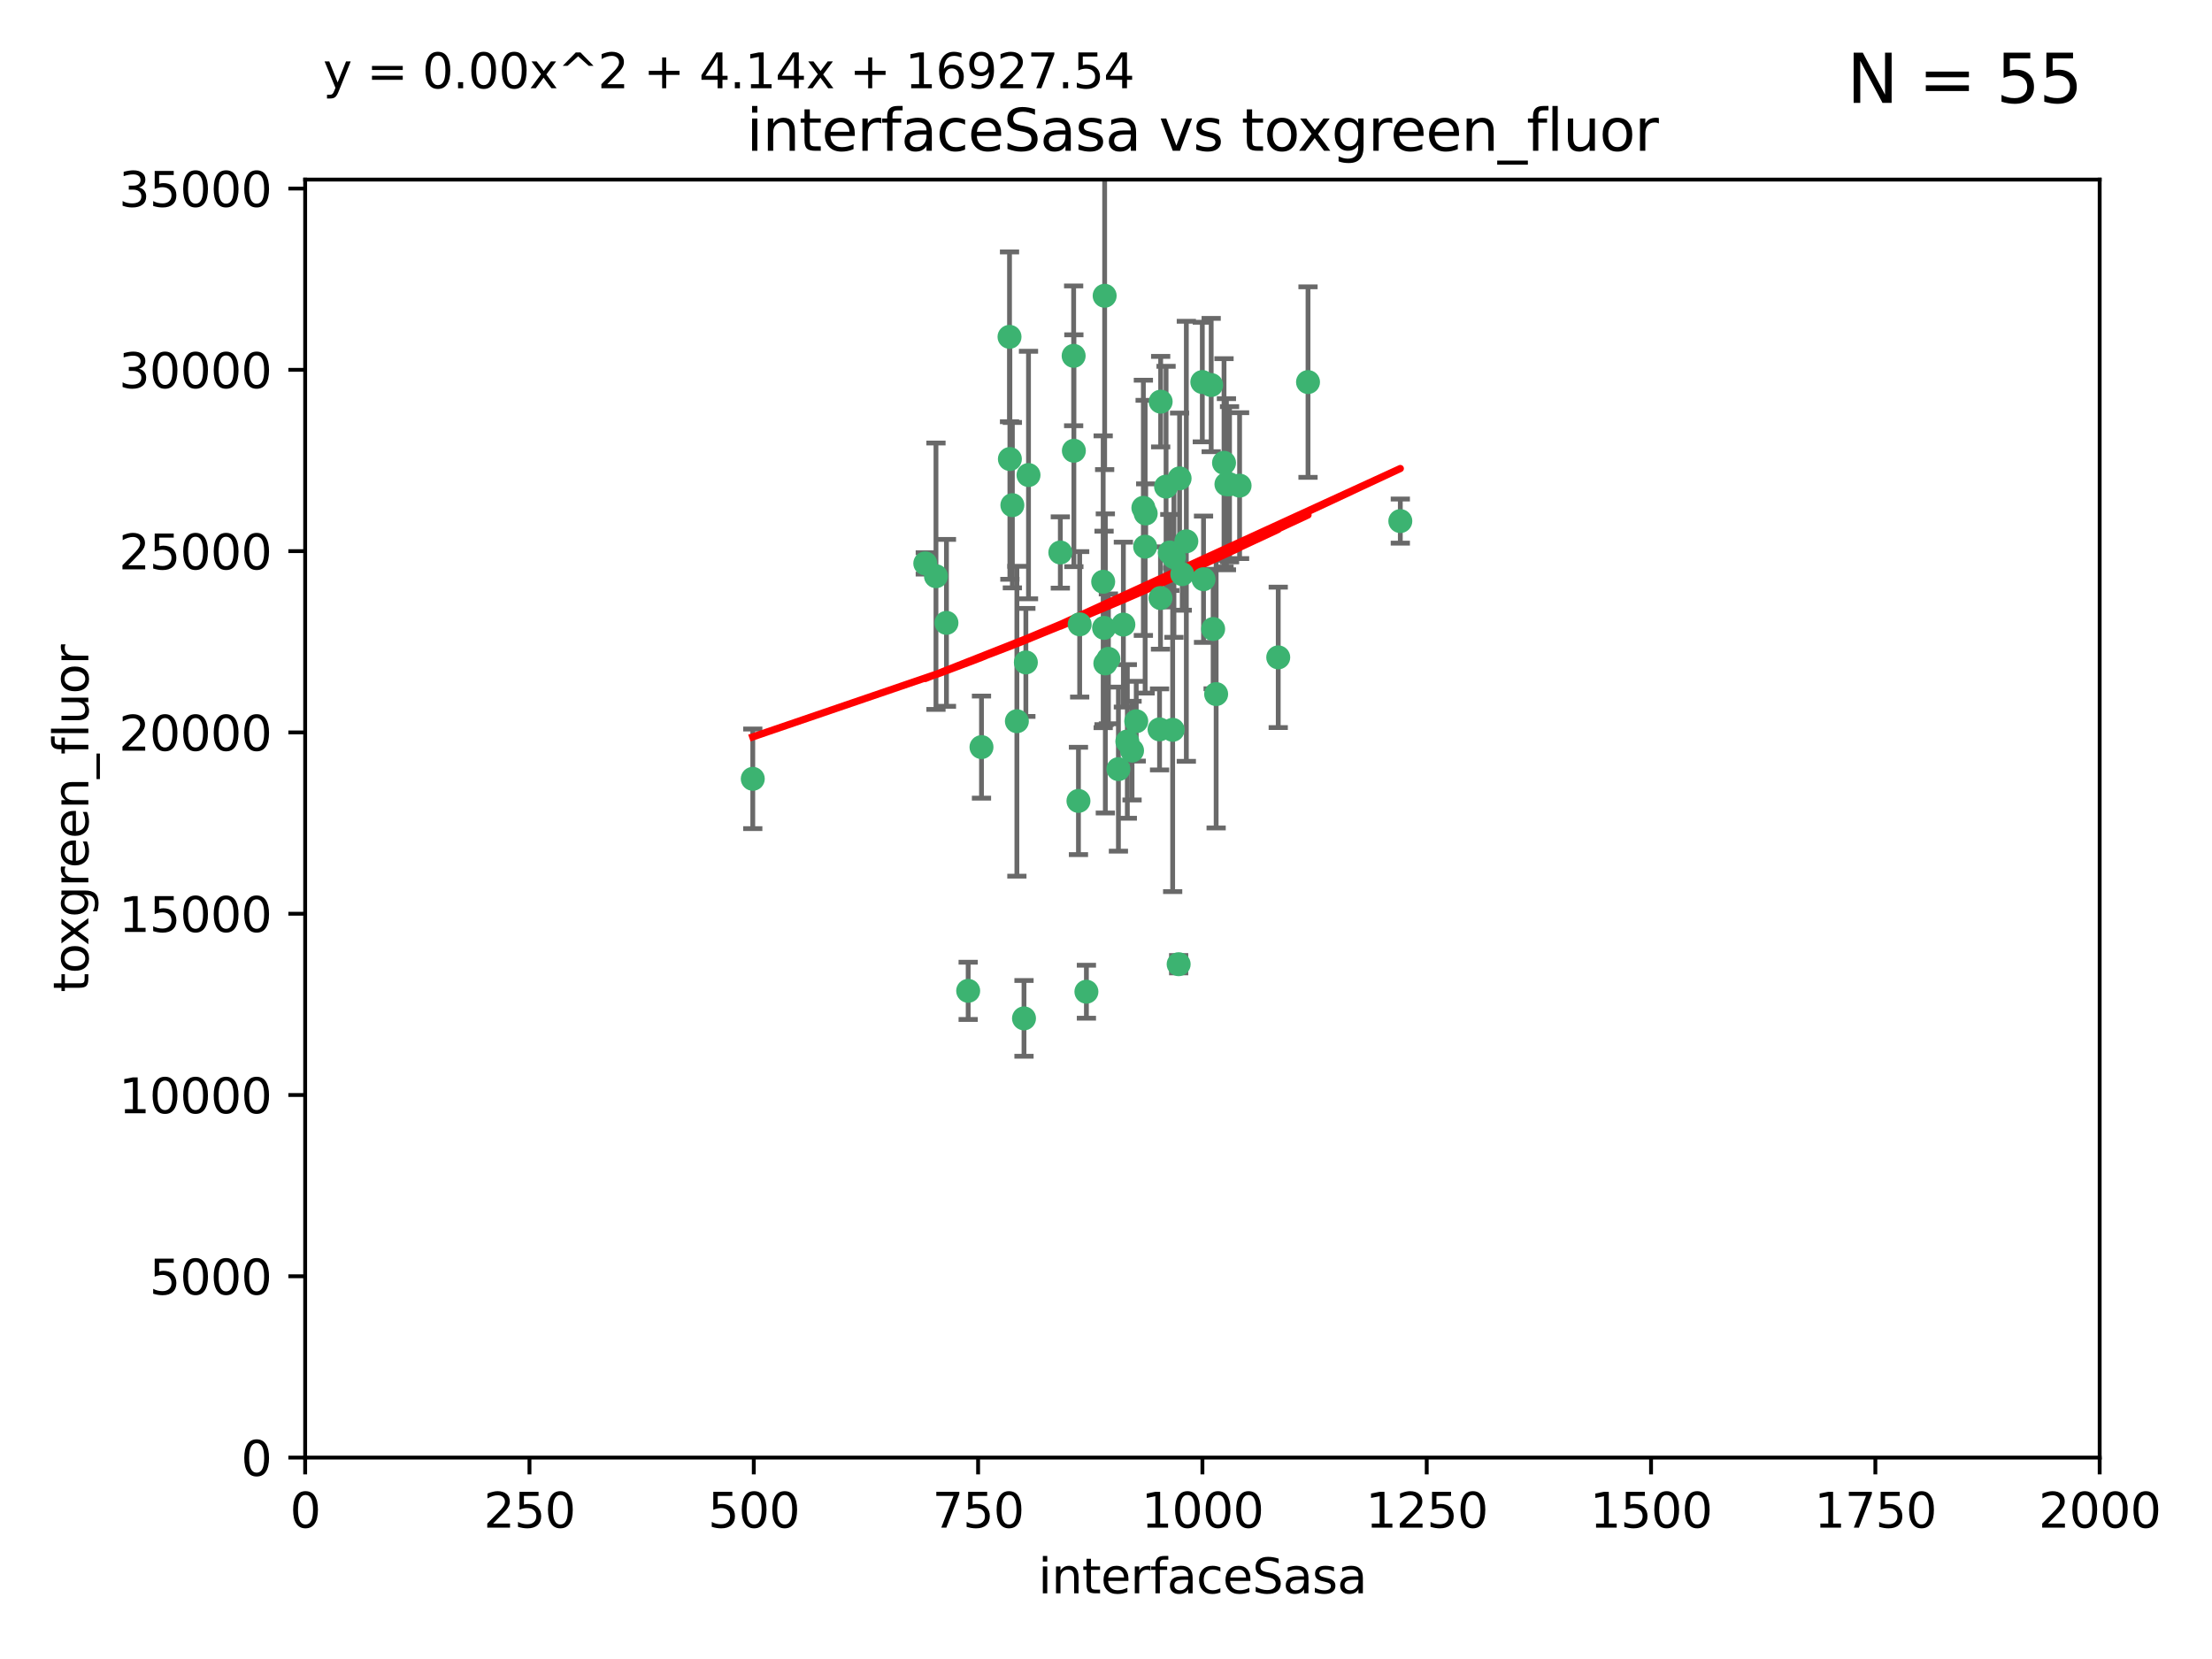 <?xml version="1.0" encoding="utf-8" standalone="no"?>
<!DOCTYPE svg PUBLIC "-//W3C//DTD SVG 1.1//EN"
  "http://www.w3.org/Graphics/SVG/1.1/DTD/svg11.dtd">
<svg xmlns:xlink="http://www.w3.org/1999/xlink" width="460.8pt" height="345.6pt" viewBox="0 0 460.8 345.6" xmlns="http://www.w3.org/2000/svg" version="1.1">
 <defs>
  <style type="text/css">*{stroke-linejoin: round; stroke-linecap: butt}</style>
 </defs>
 <g id="figure_1">
  <g id="patch_1">
   <path d="M 0 345.6 
L 460.8 345.6 
L 460.8 0 
L 0 0 
z
" style="fill: #ffffff"/>
  </g>
  <g id="axes_1">
   <g id="patch_2">
    <path d="M 63.571 303.64 
L 437.4 303.64 
L 437.4 37.411 
L 63.571 37.411 
z
" style="fill: #ffffff"/>
   </g>
   <g id="PathCollection_1">
    <defs>
     <path id="m15cc7ebb54" d="M 0 1.118 
C 0.297 1.118 0.581 1 0.791 0.791 
C 1 0.581 1.118 0.297 1.118 0 
C 1.118 -0.297 1 -0.581 0.791 -0.791 
C 0.581 -1 0.297 -1.118 0 -1.118 
C -0.297 -1.118 -0.581 -1 -0.791 -0.791 
C -1 -0.581 -1.118 -0.297 -1.118 0 
C -1.118 0.297 -1 0.581 -0.791 0.791 
C -0.581 1 -0.297 1.118 0 1.118 
z
" style="stroke: #3cb371"/>
    </defs>
    <g clip-path="url(#p375cb6d06c)">
     <use xlink:href="#m15cc7ebb54" x="243.693" y="115.09" style="fill: #3cb371; stroke: #3cb371"/>
     <use xlink:href="#m15cc7ebb54" x="272.484" y="79.593" style="fill: #3cb371; stroke: #3cb371"/>
     <use xlink:href="#m15cc7ebb54" x="242.914" y="101.372" style="fill: #3cb371; stroke: #3cb371"/>
     <use xlink:href="#m15cc7ebb54" x="266.28" y="136.942" style="fill: #3cb371; stroke: #3cb371"/>
     <use xlink:href="#m15cc7ebb54" x="250.716" y="120.662" style="fill: #3cb371; stroke: #3cb371"/>
     <use xlink:href="#m15cc7ebb54" x="254.987" y="96.415" style="fill: #3cb371; stroke: #3cb371"/>
     <use xlink:href="#m15cc7ebb54" x="220.886" y="115.091" style="fill: #3cb371; stroke: #3cb371"/>
     <use xlink:href="#m15cc7ebb54" x="230.119" y="61.614" style="fill: #3cb371; stroke: #3cb371"/>
     <use xlink:href="#m15cc7ebb54" x="241.787" y="83.673" style="fill: #3cb371; stroke: #3cb371"/>
     <use xlink:href="#m15cc7ebb54" x="252.721" y="131.033" style="fill: #3cb371; stroke: #3cb371"/>
     <use xlink:href="#m15cc7ebb54" x="252.312" y="80.209" style="fill: #3cb371; stroke: #3cb371"/>
     <use xlink:href="#m15cc7ebb54" x="258.229" y="101.166" style="fill: #3cb371; stroke: #3cb371"/>
     <use xlink:href="#m15cc7ebb54" x="223.66" y="74.129" style="fill: #3cb371; stroke: #3cb371"/>
     <use xlink:href="#m15cc7ebb54" x="232.987" y="160.224" style="fill: #3cb371; stroke: #3cb371"/>
     <use xlink:href="#m15cc7ebb54" x="241.557" y="151.945" style="fill: #3cb371; stroke: #3cb371"/>
     <use xlink:href="#m15cc7ebb54" x="247.136" y="112.761" style="fill: #3cb371; stroke: #3cb371"/>
     <use xlink:href="#m15cc7ebb54" x="246.284" y="119.604" style="fill: #3cb371; stroke: #3cb371"/>
     <use xlink:href="#m15cc7ebb54" x="253.345" y="144.591" style="fill: #3cb371; stroke: #3cb371"/>
     <use xlink:href="#m15cc7ebb54" x="255.489" y="100.872" style="fill: #3cb371; stroke: #3cb371"/>
     <use xlink:href="#m15cc7ebb54" x="244.553" y="116.067" style="fill: #3cb371; stroke: #3cb371"/>
     <use xlink:href="#m15cc7ebb54" x="210.378" y="95.624" style="fill: #3cb371; stroke: #3cb371"/>
     <use xlink:href="#m15cc7ebb54" x="256.134" y="100.88" style="fill: #3cb371; stroke: #3cb371"/>
     <use xlink:href="#m15cc7ebb54" x="238.185" y="105.788" style="fill: #3cb371; stroke: #3cb371"/>
     <use xlink:href="#m15cc7ebb54" x="234.02" y="130.114" style="fill: #3cb371; stroke: #3cb371"/>
     <use xlink:href="#m15cc7ebb54" x="238.555" y="113.883" style="fill: #3cb371; stroke: #3cb371"/>
     <use xlink:href="#m15cc7ebb54" x="230.261" y="138.203" style="fill: #3cb371; stroke: #3cb371"/>
     <use xlink:href="#m15cc7ebb54" x="238.669" y="106.972" style="fill: #3cb371; stroke: #3cb371"/>
     <use xlink:href="#m15cc7ebb54" x="226.319" y="206.592" style="fill: #3cb371; stroke: #3cb371"/>
     <use xlink:href="#m15cc7ebb54" x="241.753" y="124.576" style="fill: #3cb371; stroke: #3cb371"/>
     <use xlink:href="#m15cc7ebb54" x="245.731" y="99.654" style="fill: #3cb371; stroke: #3cb371"/>
     <use xlink:href="#m15cc7ebb54" x="214.256" y="98.96" style="fill: #3cb371; stroke: #3cb371"/>
     <use xlink:href="#m15cc7ebb54" x="291.711" y="108.552" style="fill: #3cb371; stroke: #3cb371"/>
     <use xlink:href="#m15cc7ebb54" x="224.916" y="130.059" style="fill: #3cb371; stroke: #3cb371"/>
     <use xlink:href="#m15cc7ebb54" x="250.465" y="79.585" style="fill: #3cb371; stroke: #3cb371"/>
     <use xlink:href="#m15cc7ebb54" x="204.462" y="155.635" style="fill: #3cb371; stroke: #3cb371"/>
     <use xlink:href="#m15cc7ebb54" x="201.688" y="206.41" style="fill: #3cb371; stroke: #3cb371"/>
     <use xlink:href="#m15cc7ebb54" x="194.981" y="120.034" style="fill: #3cb371; stroke: #3cb371"/>
     <use xlink:href="#m15cc7ebb54" x="223.708" y="93.895" style="fill: #3cb371; stroke: #3cb371"/>
     <use xlink:href="#m15cc7ebb54" x="192.753" y="117.366" style="fill: #3cb371; stroke: #3cb371"/>
     <use xlink:href="#m15cc7ebb54" x="229.813" y="121.191" style="fill: #3cb371; stroke: #3cb371"/>
     <use xlink:href="#m15cc7ebb54" x="210.301" y="70.169" style="fill: #3cb371; stroke: #3cb371"/>
     <use xlink:href="#m15cc7ebb54" x="224.662" y="166.847" style="fill: #3cb371; stroke: #3cb371"/>
     <use xlink:href="#m15cc7ebb54" x="236.699" y="150.242" style="fill: #3cb371; stroke: #3cb371"/>
     <use xlink:href="#m15cc7ebb54" x="230.901" y="137.251" style="fill: #3cb371; stroke: #3cb371"/>
     <use xlink:href="#m15cc7ebb54" x="213.706" y="137.993" style="fill: #3cb371; stroke: #3cb371"/>
     <use xlink:href="#m15cc7ebb54" x="211.835" y="150.246" style="fill: #3cb371; stroke: #3cb371"/>
     <use xlink:href="#m15cc7ebb54" x="245.536" y="200.861" style="fill: #3cb371; stroke: #3cb371"/>
     <use xlink:href="#m15cc7ebb54" x="244.288" y="152.035" style="fill: #3cb371; stroke: #3cb371"/>
     <use xlink:href="#m15cc7ebb54" x="213.318" y="212.147" style="fill: #3cb371; stroke: #3cb371"/>
     <use xlink:href="#m15cc7ebb54" x="235.826" y="156.366" style="fill: #3cb371; stroke: #3cb371"/>
     <use xlink:href="#m15cc7ebb54" x="229.998" y="130.801" style="fill: #3cb371; stroke: #3cb371"/>
     <use xlink:href="#m15cc7ebb54" x="234.846" y="154.457" style="fill: #3cb371; stroke: #3cb371"/>
     <use xlink:href="#m15cc7ebb54" x="210.895" y="105.234" style="fill: #3cb371; stroke: #3cb371"/>
     <use xlink:href="#m15cc7ebb54" x="197.163" y="129.752" style="fill: #3cb371; stroke: #3cb371"/>
     <use xlink:href="#m15cc7ebb54" x="156.817" y="162.243" style="fill: #3cb371; stroke: #3cb371"/>
    </g>
   </g>
   <g id="matplotlib.axis_1">
    <g id="xtick_1">
     <g id="line2d_1">
      <defs>
       <path id="ma53b3761b7" d="M 0 0 
L 0 3.5 
" style="stroke: #000000; stroke-width: 0.8"/>
      </defs>
      <g>
       <use xlink:href="#ma53b3761b7" x="63.571" y="303.64" style="stroke: #000000; stroke-width: 0.8"/>
      </g>
     </g>
     <g id="text_1">
      <!-- 0 -->
      <g transform="translate(60.39 318.238)scale(0.1 -0.1)">
       <defs>
        <path id="DejaVuSans-30" d="M 2034 4250 
Q 1547 4250 1301 3770 
Q 1056 3291 1056 2328 
Q 1056 1369 1301 889 
Q 1547 409 2034 409 
Q 2525 409 2770 889 
Q 3016 1369 3016 2328 
Q 3016 3291 2770 3770 
Q 2525 4250 2034 4250 
z
M 2034 4750 
Q 2819 4750 3233 4129 
Q 3647 3509 3647 2328 
Q 3647 1150 3233 529 
Q 2819 -91 2034 -91 
Q 1250 -91 836 529 
Q 422 1150 422 2328 
Q 422 3509 836 4129 
Q 1250 4750 2034 4750 
z
" transform="scale(0.016)"/>
       </defs>
       <use xlink:href="#DejaVuSans-30"/>
      </g>
     </g>
    </g>
    <g id="xtick_2">
     <g id="line2d_2">
      <g>
       <use xlink:href="#ma53b3761b7" x="110.3" y="303.64" style="stroke: #000000; stroke-width: 0.8"/>
      </g>
     </g>
     <g id="text_2">
      <!-- 250 -->
      <g transform="translate(100.756 318.238)scale(0.1 -0.1)">
       <defs>
        <path id="DejaVuSans-32" d="M 1228 531 
L 3431 531 
L 3431 0 
L 469 0 
L 469 531 
Q 828 903 1448 1529 
Q 2069 2156 2228 2338 
Q 2531 2678 2651 2914 
Q 2772 3150 2772 3378 
Q 2772 3750 2511 3984 
Q 2250 4219 1831 4219 
Q 1534 4219 1204 4116 
Q 875 4013 500 3803 
L 500 4441 
Q 881 4594 1212 4672 
Q 1544 4750 1819 4750 
Q 2544 4750 2975 4387 
Q 3406 4025 3406 3419 
Q 3406 3131 3298 2873 
Q 3191 2616 2906 2266 
Q 2828 2175 2409 1742 
Q 1991 1309 1228 531 
z
" transform="scale(0.016)"/>
        <path id="DejaVuSans-35" d="M 691 4666 
L 3169 4666 
L 3169 4134 
L 1269 4134 
L 1269 2991 
Q 1406 3038 1543 3061 
Q 1681 3084 1819 3084 
Q 2600 3084 3056 2656 
Q 3513 2228 3513 1497 
Q 3513 744 3044 326 
Q 2575 -91 1722 -91 
Q 1428 -91 1123 -41 
Q 819 9 494 109 
L 494 744 
Q 775 591 1075 516 
Q 1375 441 1709 441 
Q 2250 441 2565 725 
Q 2881 1009 2881 1497 
Q 2881 1984 2565 2268 
Q 2250 2553 1709 2553 
Q 1456 2553 1204 2497 
Q 953 2441 691 2322 
L 691 4666 
z
" transform="scale(0.016)"/>
       </defs>
       <use xlink:href="#DejaVuSans-32"/>
       <use xlink:href="#DejaVuSans-35" x="63.623"/>
       <use xlink:href="#DejaVuSans-30" x="127.246"/>
      </g>
     </g>
    </g>
    <g id="xtick_3">
     <g id="line2d_3">
      <g>
       <use xlink:href="#ma53b3761b7" x="157.028" y="303.64" style="stroke: #000000; stroke-width: 0.8"/>
      </g>
     </g>
     <g id="text_3">
      <!-- 500 -->
      <g transform="translate(147.485 318.238)scale(0.1 -0.1)">
       <use xlink:href="#DejaVuSans-35"/>
       <use xlink:href="#DejaVuSans-30" x="63.623"/>
       <use xlink:href="#DejaVuSans-30" x="127.246"/>
      </g>
     </g>
    </g>
    <g id="xtick_4">
     <g id="line2d_4">
      <g>
       <use xlink:href="#ma53b3761b7" x="203.757" y="303.64" style="stroke: #000000; stroke-width: 0.8"/>
      </g>
     </g>
     <g id="text_4">
      <!-- 750 -->
      <g transform="translate(194.213 318.238)scale(0.1 -0.1)">
       <defs>
        <path id="DejaVuSans-37" d="M 525 4666 
L 3525 4666 
L 3525 4397 
L 1831 0 
L 1172 0 
L 2766 4134 
L 525 4134 
L 525 4666 
z
" transform="scale(0.016)"/>
       </defs>
       <use xlink:href="#DejaVuSans-37"/>
       <use xlink:href="#DejaVuSans-35" x="63.623"/>
       <use xlink:href="#DejaVuSans-30" x="127.246"/>
      </g>
     </g>
    </g>
    <g id="xtick_5">
     <g id="line2d_5">
      <g>
       <use xlink:href="#ma53b3761b7" x="250.486" y="303.64" style="stroke: #000000; stroke-width: 0.8"/>
      </g>
     </g>
     <g id="text_5">
      <!-- 1000 -->
      <g transform="translate(237.761 318.238)scale(0.1 -0.1)">
       <defs>
        <path id="DejaVuSans-31" d="M 794 531 
L 1825 531 
L 1825 4091 
L 703 3866 
L 703 4441 
L 1819 4666 
L 2450 4666 
L 2450 531 
L 3481 531 
L 3481 0 
L 794 0 
L 794 531 
z
" transform="scale(0.016)"/>
       </defs>
       <use xlink:href="#DejaVuSans-31"/>
       <use xlink:href="#DejaVuSans-30" x="63.623"/>
       <use xlink:href="#DejaVuSans-30" x="127.246"/>
       <use xlink:href="#DejaVuSans-30" x="190.869"/>
      </g>
     </g>
    </g>
    <g id="xtick_6">
     <g id="line2d_6">
      <g>
       <use xlink:href="#ma53b3761b7" x="297.214" y="303.64" style="stroke: #000000; stroke-width: 0.8"/>
      </g>
     </g>
     <g id="text_6">
      <!-- 1250 -->
      <g transform="translate(284.489 318.238)scale(0.1 -0.1)">
       <use xlink:href="#DejaVuSans-31"/>
       <use xlink:href="#DejaVuSans-32" x="63.623"/>
       <use xlink:href="#DejaVuSans-35" x="127.246"/>
       <use xlink:href="#DejaVuSans-30" x="190.869"/>
      </g>
     </g>
    </g>
    <g id="xtick_7">
     <g id="line2d_7">
      <g>
       <use xlink:href="#ma53b3761b7" x="343.943" y="303.64" style="stroke: #000000; stroke-width: 0.8"/>
      </g>
     </g>
     <g id="text_7">
      <!-- 1500 -->
      <g transform="translate(331.218 318.238)scale(0.1 -0.1)">
       <use xlink:href="#DejaVuSans-31"/>
       <use xlink:href="#DejaVuSans-35" x="63.623"/>
       <use xlink:href="#DejaVuSans-30" x="127.246"/>
       <use xlink:href="#DejaVuSans-30" x="190.869"/>
      </g>
     </g>
    </g>
    <g id="xtick_8">
     <g id="line2d_8">
      <g>
       <use xlink:href="#ma53b3761b7" x="390.671" y="303.64" style="stroke: #000000; stroke-width: 0.8"/>
      </g>
     </g>
     <g id="text_8">
      <!-- 1750 -->
      <g transform="translate(377.946 318.238)scale(0.1 -0.1)">
       <use xlink:href="#DejaVuSans-31"/>
       <use xlink:href="#DejaVuSans-37" x="63.623"/>
       <use xlink:href="#DejaVuSans-35" x="127.246"/>
       <use xlink:href="#DejaVuSans-30" x="190.869"/>
      </g>
     </g>
    </g>
    <g id="xtick_9">
     <g id="line2d_9">
      <g>
       <use xlink:href="#ma53b3761b7" x="437.4" y="303.64" style="stroke: #000000; stroke-width: 0.8"/>
      </g>
     </g>
     <g id="text_9">
      <!-- 2000 -->
      <g transform="translate(424.675 318.238)scale(0.1 -0.1)">
       <use xlink:href="#DejaVuSans-32"/>
       <use xlink:href="#DejaVuSans-30" x="63.623"/>
       <use xlink:href="#DejaVuSans-30" x="127.246"/>
       <use xlink:href="#DejaVuSans-30" x="190.869"/>
      </g>
     </g>
    </g>
    <g id="text_10">
     <!-- interfaceSasa -->
     <g transform="translate(216.279 331.917)scale(0.1 -0.1)">
      <defs>
       <path id="DejaVuSans-69" d="M 603 3500 
L 1178 3500 
L 1178 0 
L 603 0 
L 603 3500 
z
M 603 4863 
L 1178 4863 
L 1178 4134 
L 603 4134 
L 603 4863 
z
" transform="scale(0.016)"/>
       <path id="DejaVuSans-6e" d="M 3513 2113 
L 3513 0 
L 2938 0 
L 2938 2094 
Q 2938 2591 2744 2837 
Q 2550 3084 2163 3084 
Q 1697 3084 1428 2787 
Q 1159 2491 1159 1978 
L 1159 0 
L 581 0 
L 581 3500 
L 1159 3500 
L 1159 2956 
Q 1366 3272 1645 3428 
Q 1925 3584 2291 3584 
Q 2894 3584 3203 3211 
Q 3513 2838 3513 2113 
z
" transform="scale(0.016)"/>
       <path id="DejaVuSans-74" d="M 1172 4494 
L 1172 3500 
L 2356 3500 
L 2356 3053 
L 1172 3053 
L 1172 1153 
Q 1172 725 1289 603 
Q 1406 481 1766 481 
L 2356 481 
L 2356 0 
L 1766 0 
Q 1100 0 847 248 
Q 594 497 594 1153 
L 594 3053 
L 172 3053 
L 172 3500 
L 594 3500 
L 594 4494 
L 1172 4494 
z
" transform="scale(0.016)"/>
       <path id="DejaVuSans-65" d="M 3597 1894 
L 3597 1613 
L 953 1613 
Q 991 1019 1311 708 
Q 1631 397 2203 397 
Q 2534 397 2845 478 
Q 3156 559 3463 722 
L 3463 178 
Q 3153 47 2828 -22 
Q 2503 -91 2169 -91 
Q 1331 -91 842 396 
Q 353 884 353 1716 
Q 353 2575 817 3079 
Q 1281 3584 2069 3584 
Q 2775 3584 3186 3129 
Q 3597 2675 3597 1894 
z
M 3022 2063 
Q 3016 2534 2758 2815 
Q 2500 3097 2075 3097 
Q 1594 3097 1305 2825 
Q 1016 2553 972 2059 
L 3022 2063 
z
" transform="scale(0.016)"/>
       <path id="DejaVuSans-72" d="M 2631 2963 
Q 2534 3019 2420 3045 
Q 2306 3072 2169 3072 
Q 1681 3072 1420 2755 
Q 1159 2438 1159 1844 
L 1159 0 
L 581 0 
L 581 3500 
L 1159 3500 
L 1159 2956 
Q 1341 3275 1631 3429 
Q 1922 3584 2338 3584 
Q 2397 3584 2469 3576 
Q 2541 3569 2628 3553 
L 2631 2963 
z
" transform="scale(0.016)"/>
       <path id="DejaVuSans-66" d="M 2375 4863 
L 2375 4384 
L 1825 4384 
Q 1516 4384 1395 4259 
Q 1275 4134 1275 3809 
L 1275 3500 
L 2222 3500 
L 2222 3053 
L 1275 3053 
L 1275 0 
L 697 0 
L 697 3053 
L 147 3053 
L 147 3500 
L 697 3500 
L 697 3744 
Q 697 4328 969 4595 
Q 1241 4863 1831 4863 
L 2375 4863 
z
" transform="scale(0.016)"/>
       <path id="DejaVuSans-61" d="M 2194 1759 
Q 1497 1759 1228 1600 
Q 959 1441 959 1056 
Q 959 750 1161 570 
Q 1363 391 1709 391 
Q 2188 391 2477 730 
Q 2766 1069 2766 1631 
L 2766 1759 
L 2194 1759 
z
M 3341 1997 
L 3341 0 
L 2766 0 
L 2766 531 
Q 2569 213 2275 61 
Q 1981 -91 1556 -91 
Q 1019 -91 701 211 
Q 384 513 384 1019 
Q 384 1609 779 1909 
Q 1175 2209 1959 2209 
L 2766 2209 
L 2766 2266 
Q 2766 2663 2505 2880 
Q 2244 3097 1772 3097 
Q 1472 3097 1187 3025 
Q 903 2953 641 2809 
L 641 3341 
Q 956 3463 1253 3523 
Q 1550 3584 1831 3584 
Q 2591 3584 2966 3190 
Q 3341 2797 3341 1997 
z
" transform="scale(0.016)"/>
       <path id="DejaVuSans-63" d="M 3122 3366 
L 3122 2828 
Q 2878 2963 2633 3030 
Q 2388 3097 2138 3097 
Q 1578 3097 1268 2742 
Q 959 2388 959 1747 
Q 959 1106 1268 751 
Q 1578 397 2138 397 
Q 2388 397 2633 464 
Q 2878 531 3122 666 
L 3122 134 
Q 2881 22 2623 -34 
Q 2366 -91 2075 -91 
Q 1284 -91 818 406 
Q 353 903 353 1747 
Q 353 2603 823 3093 
Q 1294 3584 2113 3584 
Q 2378 3584 2631 3529 
Q 2884 3475 3122 3366 
z
" transform="scale(0.016)"/>
       <path id="DejaVuSans-53" d="M 3425 4513 
L 3425 3897 
Q 3066 4069 2747 4153 
Q 2428 4238 2131 4238 
Q 1616 4238 1336 4038 
Q 1056 3838 1056 3469 
Q 1056 3159 1242 3001 
Q 1428 2844 1947 2747 
L 2328 2669 
Q 3034 2534 3370 2195 
Q 3706 1856 3706 1288 
Q 3706 609 3251 259 
Q 2797 -91 1919 -91 
Q 1588 -91 1214 -16 
Q 841 59 441 206 
L 441 856 
Q 825 641 1194 531 
Q 1563 422 1919 422 
Q 2459 422 2753 634 
Q 3047 847 3047 1241 
Q 3047 1584 2836 1778 
Q 2625 1972 2144 2069 
L 1759 2144 
Q 1053 2284 737 2584 
Q 422 2884 422 3419 
Q 422 4038 858 4394 
Q 1294 4750 2059 4750 
Q 2388 4750 2728 4690 
Q 3069 4631 3425 4513 
z
" transform="scale(0.016)"/>
       <path id="DejaVuSans-73" d="M 2834 3397 
L 2834 2853 
Q 2591 2978 2328 3040 
Q 2066 3103 1784 3103 
Q 1356 3103 1142 2972 
Q 928 2841 928 2578 
Q 928 2378 1081 2264 
Q 1234 2150 1697 2047 
L 1894 2003 
Q 2506 1872 2764 1633 
Q 3022 1394 3022 966 
Q 3022 478 2636 193 
Q 2250 -91 1575 -91 
Q 1294 -91 989 -36 
Q 684 19 347 128 
L 347 722 
Q 666 556 975 473 
Q 1284 391 1588 391 
Q 1994 391 2212 530 
Q 2431 669 2431 922 
Q 2431 1156 2273 1281 
Q 2116 1406 1581 1522 
L 1381 1569 
Q 847 1681 609 1914 
Q 372 2147 372 2553 
Q 372 3047 722 3315 
Q 1072 3584 1716 3584 
Q 2034 3584 2315 3537 
Q 2597 3491 2834 3397 
z
" transform="scale(0.016)"/>
      </defs>
      <use xlink:href="#DejaVuSans-69"/>
      <use xlink:href="#DejaVuSans-6e" x="27.783"/>
      <use xlink:href="#DejaVuSans-74" x="91.162"/>
      <use xlink:href="#DejaVuSans-65" x="130.371"/>
      <use xlink:href="#DejaVuSans-72" x="191.895"/>
      <use xlink:href="#DejaVuSans-66" x="233.008"/>
      <use xlink:href="#DejaVuSans-61" x="268.213"/>
      <use xlink:href="#DejaVuSans-63" x="329.492"/>
      <use xlink:href="#DejaVuSans-65" x="384.473"/>
      <use xlink:href="#DejaVuSans-53" x="445.996"/>
      <use xlink:href="#DejaVuSans-61" x="509.473"/>
      <use xlink:href="#DejaVuSans-73" x="570.752"/>
      <use xlink:href="#DejaVuSans-61" x="622.852"/>
     </g>
    </g>
   </g>
   <g id="matplotlib.axis_2">
    <g id="ytick_1">
     <g id="line2d_10">
      <defs>
       <path id="ma1dbdf5177" d="M 0 0 
L -3.5 0 
" style="stroke: #000000; stroke-width: 0.8"/>
      </defs>
      <g>
       <use xlink:href="#ma1dbdf5177" x="63.571" y="303.64" style="stroke: #000000; stroke-width: 0.8"/>
      </g>
     </g>
     <g id="text_11">
      <!-- 0 -->
      <g transform="translate(50.209 307.439)scale(0.1 -0.1)">
       <use xlink:href="#DejaVuSans-30"/>
      </g>
     </g>
    </g>
    <g id="ytick_2">
     <g id="line2d_11">
      <g>
       <use xlink:href="#ma1dbdf5177" x="63.571" y="265.874" style="stroke: #000000; stroke-width: 0.8"/>
      </g>
     </g>
     <g id="text_12">
      <!-- 5000 -->
      <g transform="translate(31.121 269.673)scale(0.1 -0.1)">
       <use xlink:href="#DejaVuSans-35"/>
       <use xlink:href="#DejaVuSans-30" x="63.623"/>
       <use xlink:href="#DejaVuSans-30" x="127.246"/>
       <use xlink:href="#DejaVuSans-30" x="190.869"/>
      </g>
     </g>
    </g>
    <g id="ytick_3">
     <g id="line2d_12">
      <g>
       <use xlink:href="#ma1dbdf5177" x="63.571" y="228.108" style="stroke: #000000; stroke-width: 0.8"/>
      </g>
     </g>
     <g id="text_13">
      <!-- 10000 -->
      <g transform="translate(24.759 231.907)scale(0.1 -0.1)">
       <use xlink:href="#DejaVuSans-31"/>
       <use xlink:href="#DejaVuSans-30" x="63.623"/>
       <use xlink:href="#DejaVuSans-30" x="127.246"/>
       <use xlink:href="#DejaVuSans-30" x="190.869"/>
       <use xlink:href="#DejaVuSans-30" x="254.492"/>
      </g>
     </g>
    </g>
    <g id="ytick_4">
     <g id="line2d_13">
      <g>
       <use xlink:href="#ma1dbdf5177" x="63.571" y="190.342" style="stroke: #000000; stroke-width: 0.8"/>
      </g>
     </g>
     <g id="text_14">
      <!-- 15000 -->
      <g transform="translate(24.759 194.141)scale(0.1 -0.1)">
       <use xlink:href="#DejaVuSans-31"/>
       <use xlink:href="#DejaVuSans-35" x="63.623"/>
       <use xlink:href="#DejaVuSans-30" x="127.246"/>
       <use xlink:href="#DejaVuSans-30" x="190.869"/>
       <use xlink:href="#DejaVuSans-30" x="254.492"/>
      </g>
     </g>
    </g>
    <g id="ytick_5">
     <g id="line2d_14">
      <g>
       <use xlink:href="#ma1dbdf5177" x="63.571" y="152.576" style="stroke: #000000; stroke-width: 0.8"/>
      </g>
     </g>
     <g id="text_15">
      <!-- 20000 -->
      <g transform="translate(24.759 156.375)scale(0.1 -0.1)">
       <use xlink:href="#DejaVuSans-32"/>
       <use xlink:href="#DejaVuSans-30" x="63.623"/>
       <use xlink:href="#DejaVuSans-30" x="127.246"/>
       <use xlink:href="#DejaVuSans-30" x="190.869"/>
       <use xlink:href="#DejaVuSans-30" x="254.492"/>
      </g>
     </g>
    </g>
    <g id="ytick_6">
     <g id="line2d_15">
      <g>
       <use xlink:href="#ma1dbdf5177" x="63.571" y="114.81" style="stroke: #000000; stroke-width: 0.8"/>
      </g>
     </g>
     <g id="text_16">
      <!-- 25000 -->
      <g transform="translate(24.759 118.609)scale(0.1 -0.1)">
       <use xlink:href="#DejaVuSans-32"/>
       <use xlink:href="#DejaVuSans-35" x="63.623"/>
       <use xlink:href="#DejaVuSans-30" x="127.246"/>
       <use xlink:href="#DejaVuSans-30" x="190.869"/>
       <use xlink:href="#DejaVuSans-30" x="254.492"/>
      </g>
     </g>
    </g>
    <g id="ytick_7">
     <g id="line2d_16">
      <g>
       <use xlink:href="#ma1dbdf5177" x="63.571" y="77.044" style="stroke: #000000; stroke-width: 0.8"/>
      </g>
     </g>
     <g id="text_17">
      <!-- 30000 -->
      <g transform="translate(24.759 80.844)scale(0.1 -0.1)">
       <defs>
        <path id="DejaVuSans-33" d="M 2597 2516 
Q 3050 2419 3304 2112 
Q 3559 1806 3559 1356 
Q 3559 666 3084 287 
Q 2609 -91 1734 -91 
Q 1441 -91 1130 -33 
Q 819 25 488 141 
L 488 750 
Q 750 597 1062 519 
Q 1375 441 1716 441 
Q 2309 441 2620 675 
Q 2931 909 2931 1356 
Q 2931 1769 2642 2001 
Q 2353 2234 1838 2234 
L 1294 2234 
L 1294 2753 
L 1863 2753 
Q 2328 2753 2575 2939 
Q 2822 3125 2822 3475 
Q 2822 3834 2567 4026 
Q 2313 4219 1838 4219 
Q 1578 4219 1281 4162 
Q 984 4106 628 3988 
L 628 4550 
Q 988 4650 1302 4700 
Q 1616 4750 1894 4750 
Q 2613 4750 3031 4423 
Q 3450 4097 3450 3541 
Q 3450 3153 3228 2886 
Q 3006 2619 2597 2516 
z
" transform="scale(0.016)"/>
       </defs>
       <use xlink:href="#DejaVuSans-33"/>
       <use xlink:href="#DejaVuSans-30" x="63.623"/>
       <use xlink:href="#DejaVuSans-30" x="127.246"/>
       <use xlink:href="#DejaVuSans-30" x="190.869"/>
       <use xlink:href="#DejaVuSans-30" x="254.492"/>
      </g>
     </g>
    </g>
    <g id="ytick_8">
     <g id="line2d_17">
      <g>
       <use xlink:href="#ma1dbdf5177" x="63.571" y="39.278" style="stroke: #000000; stroke-width: 0.8"/>
      </g>
     </g>
     <g id="text_18">
      <!-- 35000 -->
      <g transform="translate(24.759 43.078)scale(0.1 -0.1)">
       <use xlink:href="#DejaVuSans-33"/>
       <use xlink:href="#DejaVuSans-35" x="63.623"/>
       <use xlink:href="#DejaVuSans-30" x="127.246"/>
       <use xlink:href="#DejaVuSans-30" x="190.869"/>
       <use xlink:href="#DejaVuSans-30" x="254.492"/>
      </g>
     </g>
    </g>
    <g id="text_19">
     <!-- toxgreen_fluor -->
     <g transform="translate(18.401 206.72)rotate(-90)scale(0.1 -0.1)">
      <defs>
       <path id="DejaVuSans-6f" d="M 1959 3097 
Q 1497 3097 1228 2736 
Q 959 2375 959 1747 
Q 959 1119 1226 758 
Q 1494 397 1959 397 
Q 2419 397 2687 759 
Q 2956 1122 2956 1747 
Q 2956 2369 2687 2733 
Q 2419 3097 1959 3097 
z
M 1959 3584 
Q 2709 3584 3137 3096 
Q 3566 2609 3566 1747 
Q 3566 888 3137 398 
Q 2709 -91 1959 -91 
Q 1206 -91 779 398 
Q 353 888 353 1747 
Q 353 2609 779 3096 
Q 1206 3584 1959 3584 
z
" transform="scale(0.016)"/>
       <path id="DejaVuSans-78" d="M 3513 3500 
L 2247 1797 
L 3578 0 
L 2900 0 
L 1881 1375 
L 863 0 
L 184 0 
L 1544 1831 
L 300 3500 
L 978 3500 
L 1906 2253 
L 2834 3500 
L 3513 3500 
z
" transform="scale(0.016)"/>
       <path id="DejaVuSans-67" d="M 2906 1791 
Q 2906 2416 2648 2759 
Q 2391 3103 1925 3103 
Q 1463 3103 1205 2759 
Q 947 2416 947 1791 
Q 947 1169 1205 825 
Q 1463 481 1925 481 
Q 2391 481 2648 825 
Q 2906 1169 2906 1791 
z
M 3481 434 
Q 3481 -459 3084 -895 
Q 2688 -1331 1869 -1331 
Q 1566 -1331 1297 -1286 
Q 1028 -1241 775 -1147 
L 775 -588 
Q 1028 -725 1275 -790 
Q 1522 -856 1778 -856 
Q 2344 -856 2625 -561 
Q 2906 -266 2906 331 
L 2906 616 
Q 2728 306 2450 153 
Q 2172 0 1784 0 
Q 1141 0 747 490 
Q 353 981 353 1791 
Q 353 2603 747 3093 
Q 1141 3584 1784 3584 
Q 2172 3584 2450 3431 
Q 2728 3278 2906 2969 
L 2906 3500 
L 3481 3500 
L 3481 434 
z
" transform="scale(0.016)"/>
       <path id="DejaVuSans-5f" d="M 3263 -1063 
L 3263 -1509 
L -63 -1509 
L -63 -1063 
L 3263 -1063 
z
" transform="scale(0.016)"/>
       <path id="DejaVuSans-6c" d="M 603 4863 
L 1178 4863 
L 1178 0 
L 603 0 
L 603 4863 
z
" transform="scale(0.016)"/>
       <path id="DejaVuSans-75" d="M 544 1381 
L 544 3500 
L 1119 3500 
L 1119 1403 
Q 1119 906 1312 657 
Q 1506 409 1894 409 
Q 2359 409 2629 706 
Q 2900 1003 2900 1516 
L 2900 3500 
L 3475 3500 
L 3475 0 
L 2900 0 
L 2900 538 
Q 2691 219 2414 64 
Q 2138 -91 1772 -91 
Q 1169 -91 856 284 
Q 544 659 544 1381 
z
M 1991 3584 
L 1991 3584 
z
" transform="scale(0.016)"/>
      </defs>
      <use xlink:href="#DejaVuSans-74"/>
      <use xlink:href="#DejaVuSans-6f" x="39.209"/>
      <use xlink:href="#DejaVuSans-78" x="97.266"/>
      <use xlink:href="#DejaVuSans-67" x="156.445"/>
      <use xlink:href="#DejaVuSans-72" x="219.922"/>
      <use xlink:href="#DejaVuSans-65" x="258.785"/>
      <use xlink:href="#DejaVuSans-65" x="320.309"/>
      <use xlink:href="#DejaVuSans-6e" x="381.832"/>
      <use xlink:href="#DejaVuSans-5f" x="445.211"/>
      <use xlink:href="#DejaVuSans-66" x="495.211"/>
      <use xlink:href="#DejaVuSans-6c" x="530.416"/>
      <use xlink:href="#DejaVuSans-75" x="558.199"/>
      <use xlink:href="#DejaVuSans-6f" x="621.578"/>
      <use xlink:href="#DejaVuSans-72" x="682.76"/>
     </g>
    </g>
   </g>
   <g id="LineCollection_1">
    <path d="M 243.693 123.008 
L 243.693 107.171 
" clip-path="url(#p375cb6d06c)" style="fill: none; stroke: #696969"/>
    <path d="M 272.484 99.437 
L 272.484 59.75 
" clip-path="url(#p375cb6d06c)" style="fill: none; stroke: #696969"/>
    <path d="M 242.914 126.436 
L 242.914 76.309 
" clip-path="url(#p375cb6d06c)" style="fill: none; stroke: #696969"/>
    <path d="M 266.28 151.57 
L 266.28 122.315 
" clip-path="url(#p375cb6d06c)" style="fill: none; stroke: #696969"/>
    <path d="M 250.716 133.818 
L 250.716 107.506 
" clip-path="url(#p375cb6d06c)" style="fill: none; stroke: #696969"/>
    <path d="M 254.987 118.115 
L 254.987 74.714 
" clip-path="url(#p375cb6d06c)" style="fill: none; stroke: #696969"/>
    <path d="M 220.886 122.516 
L 220.886 107.666 
" clip-path="url(#p375cb6d06c)" style="fill: none; stroke: #696969"/>
    <path d="M 230.119 97.825 
L 230.119 25.402 
" clip-path="url(#p375cb6d06c)" style="fill: none; stroke: #696969"/>
    <path d="M 241.787 93.1 
L 241.787 74.246 
" clip-path="url(#p375cb6d06c)" style="fill: none; stroke: #696969"/>
    <path d="M 252.721 143.479 
L 252.721 118.586 
" clip-path="url(#p375cb6d06c)" style="fill: none; stroke: #696969"/>
    <path d="M 252.312 94.094 
L 252.312 66.324 
" clip-path="url(#p375cb6d06c)" style="fill: none; stroke: #696969"/>
    <path d="M 258.229 116.358 
L 258.229 85.973 
" clip-path="url(#p375cb6d06c)" style="fill: none; stroke: #696969"/>
    <path d="M 223.66 88.692 
L 223.66 59.566 
" clip-path="url(#p375cb6d06c)" style="fill: none; stroke: #696969"/>
    <path d="M 232.987 177.314 
L 232.987 143.135 
" clip-path="url(#p375cb6d06c)" style="fill: none; stroke: #696969"/>
    <path d="M 241.557 160.385 
L 241.557 143.505 
" clip-path="url(#p375cb6d06c)" style="fill: none; stroke: #696969"/>
    <path d="M 247.136 158.597 
L 247.136 66.926 
" clip-path="url(#p375cb6d06c)" style="fill: none; stroke: #696969"/>
    <path d="M 246.284 127.118 
L 246.284 112.09 
" clip-path="url(#p375cb6d06c)" style="fill: none; stroke: #696969"/>
    <path d="M 253.345 172.484 
L 253.345 116.697 
" clip-path="url(#p375cb6d06c)" style="fill: none; stroke: #696969"/>
    <path d="M 255.489 118.692 
L 255.489 83.052 
" clip-path="url(#p375cb6d06c)" style="fill: none; stroke: #696969"/>
    <path d="M 244.553 132.771 
L 244.553 99.364 
" clip-path="url(#p375cb6d06c)" style="fill: none; stroke: #696969"/>
    <path d="M 210.378 120.671 
L 210.378 70.577 
" clip-path="url(#p375cb6d06c)" style="fill: none; stroke: #696969"/>
    <path d="M 256.134 117.048 
L 256.134 84.711 
" clip-path="url(#p375cb6d06c)" style="fill: none; stroke: #696969"/>
    <path d="M 238.185 132.373 
L 238.185 79.202 
" clip-path="url(#p375cb6d06c)" style="fill: none; stroke: #696969"/>
    <path d="M 234.02 147.286 
L 234.02 112.943 
" clip-path="url(#p375cb6d06c)" style="fill: none; stroke: #696969"/>
    <path d="M 238.555 144.378 
L 238.555 83.389 
" clip-path="url(#p375cb6d06c)" style="fill: none; stroke: #696969"/>
    <path d="M 230.261 169.362 
L 230.261 107.043 
" clip-path="url(#p375cb6d06c)" style="fill: none; stroke: #696969"/>
    <path d="M 238.669 113.147 
L 238.669 100.797 
" clip-path="url(#p375cb6d06c)" style="fill: none; stroke: #696969"/>
    <path d="M 226.319 212.112 
L 226.319 201.073 
" clip-path="url(#p375cb6d06c)" style="fill: none; stroke: #696969"/>
    <path d="M 241.753 135.235 
L 241.753 113.917 
" clip-path="url(#p375cb6d06c)" style="fill: none; stroke: #696969"/>
    <path d="M 245.731 113.257 
L 245.731 86.051 
" clip-path="url(#p375cb6d06c)" style="fill: none; stroke: #696969"/>
    <path d="M 214.256 124.744 
L 214.256 73.175 
" clip-path="url(#p375cb6d06c)" style="fill: none; stroke: #696969"/>
    <path d="M 291.711 113.148 
L 291.711 103.957 
" clip-path="url(#p375cb6d06c)" style="fill: none; stroke: #696969"/>
    <path d="M 224.916 145.209 
L 224.916 114.909 
" clip-path="url(#p375cb6d06c)" style="fill: none; stroke: #696969"/>
    <path d="M 250.465 92.04 
L 250.465 67.13 
" clip-path="url(#p375cb6d06c)" style="fill: none; stroke: #696969"/>
    <path d="M 204.462 166.268 
L 204.462 145.002 
" clip-path="url(#p375cb6d06c)" style="fill: none; stroke: #696969"/>
    <path d="M 201.688 212.375 
L 201.688 200.445 
" clip-path="url(#p375cb6d06c)" style="fill: none; stroke: #696969"/>
    <path d="M 194.981 147.781 
L 194.981 92.287 
" clip-path="url(#p375cb6d06c)" style="fill: none; stroke: #696969"/>
    <path d="M 223.708 118.044 
L 223.708 69.747 
" clip-path="url(#p375cb6d06c)" style="fill: none; stroke: #696969"/>
    <path d="M 192.753 119.591 
L 192.753 115.141 
" clip-path="url(#p375cb6d06c)" style="fill: none; stroke: #696969"/>
    <path d="M 229.813 151.584 
L 229.813 90.798 
" clip-path="url(#p375cb6d06c)" style="fill: none; stroke: #696969"/>
    <path d="M 210.301 87.855 
L 210.301 52.483 
" clip-path="url(#p375cb6d06c)" style="fill: none; stroke: #696969"/>
    <path d="M 224.662 178.027 
L 224.662 155.668 
" clip-path="url(#p375cb6d06c)" style="fill: none; stroke: #696969"/>
    <path d="M 236.699 158.549 
L 236.699 141.935 
" clip-path="url(#p375cb6d06c)" style="fill: none; stroke: #696969"/>
    <path d="M 230.901 150.773 
L 230.901 123.729 
" clip-path="url(#p375cb6d06c)" style="fill: none; stroke: #696969"/>
    <path d="M 213.706 149.246 
L 213.706 126.741 
" clip-path="url(#p375cb6d06c)" style="fill: none; stroke: #696969"/>
    <path d="M 211.835 182.519 
L 211.835 117.972 
" clip-path="url(#p375cb6d06c)" style="fill: none; stroke: #696969"/>
    <path d="M 245.536 202.673 
L 245.536 199.049 
" clip-path="url(#p375cb6d06c)" style="fill: none; stroke: #696969"/>
    <path d="M 244.288 185.743 
L 244.288 118.327 
" clip-path="url(#p375cb6d06c)" style="fill: none; stroke: #696969"/>
    <path d="M 213.318 220.035 
L 213.318 204.259 
" clip-path="url(#p375cb6d06c)" style="fill: none; stroke: #696969"/>
    <path d="M 235.826 166.65 
L 235.826 146.083 
" clip-path="url(#p375cb6d06c)" style="fill: none; stroke: #696969"/>
    <path d="M 229.998 150.951 
L 229.998 110.652 
" clip-path="url(#p375cb6d06c)" style="fill: none; stroke: #696969"/>
    <path d="M 234.846 170.456 
L 234.846 138.458 
" clip-path="url(#p375cb6d06c)" style="fill: none; stroke: #696969"/>
    <path d="M 210.895 122.461 
L 210.895 88.007 
" clip-path="url(#p375cb6d06c)" style="fill: none; stroke: #696969"/>
    <path d="M 197.163 147.136 
L 197.163 112.367 
" clip-path="url(#p375cb6d06c)" style="fill: none; stroke: #696969"/>
    <path d="M 156.817 172.618 
L 156.817 151.867 
" clip-path="url(#p375cb6d06c)" style="fill: none; stroke: #696969"/>
   </g>
   <g id="line2d_18">
    <defs>
     <path id="m8e1a5dba9c" d="M 2 0 
L -2 -0 
" style="stroke: #696969"/>
    </defs>
    <g clip-path="url(#p375cb6d06c)">
     <use xlink:href="#m8e1a5dba9c" x="243.693" y="123.008" style="fill: #696969; stroke: #696969"/>
     <use xlink:href="#m8e1a5dba9c" x="272.484" y="99.437" style="fill: #696969; stroke: #696969"/>
     <use xlink:href="#m8e1a5dba9c" x="242.914" y="126.436" style="fill: #696969; stroke: #696969"/>
     <use xlink:href="#m8e1a5dba9c" x="266.28" y="151.57" style="fill: #696969; stroke: #696969"/>
     <use xlink:href="#m8e1a5dba9c" x="250.716" y="133.818" style="fill: #696969; stroke: #696969"/>
     <use xlink:href="#m8e1a5dba9c" x="254.987" y="118.115" style="fill: #696969; stroke: #696969"/>
     <use xlink:href="#m8e1a5dba9c" x="220.886" y="122.516" style="fill: #696969; stroke: #696969"/>
     <use xlink:href="#m8e1a5dba9c" x="230.119" y="97.825" style="fill: #696969; stroke: #696969"/>
     <use xlink:href="#m8e1a5dba9c" x="241.787" y="93.1" style="fill: #696969; stroke: #696969"/>
     <use xlink:href="#m8e1a5dba9c" x="252.721" y="143.479" style="fill: #696969; stroke: #696969"/>
     <use xlink:href="#m8e1a5dba9c" x="252.312" y="94.094" style="fill: #696969; stroke: #696969"/>
     <use xlink:href="#m8e1a5dba9c" x="258.229" y="116.358" style="fill: #696969; stroke: #696969"/>
     <use xlink:href="#m8e1a5dba9c" x="223.66" y="88.692" style="fill: #696969; stroke: #696969"/>
     <use xlink:href="#m8e1a5dba9c" x="232.987" y="177.314" style="fill: #696969; stroke: #696969"/>
     <use xlink:href="#m8e1a5dba9c" x="241.557" y="160.385" style="fill: #696969; stroke: #696969"/>
     <use xlink:href="#m8e1a5dba9c" x="247.136" y="158.597" style="fill: #696969; stroke: #696969"/>
     <use xlink:href="#m8e1a5dba9c" x="246.284" y="127.118" style="fill: #696969; stroke: #696969"/>
     <use xlink:href="#m8e1a5dba9c" x="253.345" y="172.484" style="fill: #696969; stroke: #696969"/>
     <use xlink:href="#m8e1a5dba9c" x="255.489" y="118.692" style="fill: #696969; stroke: #696969"/>
     <use xlink:href="#m8e1a5dba9c" x="244.553" y="132.771" style="fill: #696969; stroke: #696969"/>
     <use xlink:href="#m8e1a5dba9c" x="210.378" y="120.671" style="fill: #696969; stroke: #696969"/>
     <use xlink:href="#m8e1a5dba9c" x="256.134" y="117.048" style="fill: #696969; stroke: #696969"/>
     <use xlink:href="#m8e1a5dba9c" x="238.185" y="132.373" style="fill: #696969; stroke: #696969"/>
     <use xlink:href="#m8e1a5dba9c" x="234.02" y="147.286" style="fill: #696969; stroke: #696969"/>
     <use xlink:href="#m8e1a5dba9c" x="238.555" y="144.378" style="fill: #696969; stroke: #696969"/>
     <use xlink:href="#m8e1a5dba9c" x="230.261" y="169.362" style="fill: #696969; stroke: #696969"/>
     <use xlink:href="#m8e1a5dba9c" x="238.669" y="113.147" style="fill: #696969; stroke: #696969"/>
     <use xlink:href="#m8e1a5dba9c" x="226.319" y="212.112" style="fill: #696969; stroke: #696969"/>
     <use xlink:href="#m8e1a5dba9c" x="241.753" y="135.235" style="fill: #696969; stroke: #696969"/>
     <use xlink:href="#m8e1a5dba9c" x="245.731" y="113.257" style="fill: #696969; stroke: #696969"/>
     <use xlink:href="#m8e1a5dba9c" x="214.256" y="124.744" style="fill: #696969; stroke: #696969"/>
     <use xlink:href="#m8e1a5dba9c" x="291.711" y="113.148" style="fill: #696969; stroke: #696969"/>
     <use xlink:href="#m8e1a5dba9c" x="224.916" y="145.209" style="fill: #696969; stroke: #696969"/>
     <use xlink:href="#m8e1a5dba9c" x="250.465" y="92.04" style="fill: #696969; stroke: #696969"/>
     <use xlink:href="#m8e1a5dba9c" x="204.462" y="166.268" style="fill: #696969; stroke: #696969"/>
     <use xlink:href="#m8e1a5dba9c" x="201.688" y="212.375" style="fill: #696969; stroke: #696969"/>
     <use xlink:href="#m8e1a5dba9c" x="194.981" y="147.781" style="fill: #696969; stroke: #696969"/>
     <use xlink:href="#m8e1a5dba9c" x="223.708" y="118.044" style="fill: #696969; stroke: #696969"/>
     <use xlink:href="#m8e1a5dba9c" x="192.753" y="119.591" style="fill: #696969; stroke: #696969"/>
     <use xlink:href="#m8e1a5dba9c" x="229.813" y="151.584" style="fill: #696969; stroke: #696969"/>
     <use xlink:href="#m8e1a5dba9c" x="210.301" y="87.855" style="fill: #696969; stroke: #696969"/>
     <use xlink:href="#m8e1a5dba9c" x="224.662" y="178.027" style="fill: #696969; stroke: #696969"/>
     <use xlink:href="#m8e1a5dba9c" x="236.699" y="158.549" style="fill: #696969; stroke: #696969"/>
     <use xlink:href="#m8e1a5dba9c" x="230.901" y="150.773" style="fill: #696969; stroke: #696969"/>
     <use xlink:href="#m8e1a5dba9c" x="213.706" y="149.246" style="fill: #696969; stroke: #696969"/>
     <use xlink:href="#m8e1a5dba9c" x="211.835" y="182.519" style="fill: #696969; stroke: #696969"/>
     <use xlink:href="#m8e1a5dba9c" x="245.536" y="202.673" style="fill: #696969; stroke: #696969"/>
     <use xlink:href="#m8e1a5dba9c" x="244.288" y="185.743" style="fill: #696969; stroke: #696969"/>
     <use xlink:href="#m8e1a5dba9c" x="213.318" y="220.035" style="fill: #696969; stroke: #696969"/>
     <use xlink:href="#m8e1a5dba9c" x="235.826" y="166.65" style="fill: #696969; stroke: #696969"/>
     <use xlink:href="#m8e1a5dba9c" x="229.998" y="150.951" style="fill: #696969; stroke: #696969"/>
     <use xlink:href="#m8e1a5dba9c" x="234.846" y="170.456" style="fill: #696969; stroke: #696969"/>
     <use xlink:href="#m8e1a5dba9c" x="210.895" y="122.461" style="fill: #696969; stroke: #696969"/>
     <use xlink:href="#m8e1a5dba9c" x="197.163" y="147.136" style="fill: #696969; stroke: #696969"/>
     <use xlink:href="#m8e1a5dba9c" x="156.817" y="172.618" style="fill: #696969; stroke: #696969"/>
    </g>
   </g>
   <g id="line2d_19">
    <g clip-path="url(#p375cb6d06c)">
     <use xlink:href="#m8e1a5dba9c" x="243.693" y="107.171" style="fill: #696969; stroke: #696969"/>
     <use xlink:href="#m8e1a5dba9c" x="272.484" y="59.75" style="fill: #696969; stroke: #696969"/>
     <use xlink:href="#m8e1a5dba9c" x="242.914" y="76.309" style="fill: #696969; stroke: #696969"/>
     <use xlink:href="#m8e1a5dba9c" x="266.28" y="122.315" style="fill: #696969; stroke: #696969"/>
     <use xlink:href="#m8e1a5dba9c" x="250.716" y="107.506" style="fill: #696969; stroke: #696969"/>
     <use xlink:href="#m8e1a5dba9c" x="254.987" y="74.714" style="fill: #696969; stroke: #696969"/>
     <use xlink:href="#m8e1a5dba9c" x="220.886" y="107.666" style="fill: #696969; stroke: #696969"/>
     <use xlink:href="#m8e1a5dba9c" x="230.119" y="25.402" style="fill: #696969; stroke: #696969"/>
     <use xlink:href="#m8e1a5dba9c" x="241.787" y="74.246" style="fill: #696969; stroke: #696969"/>
     <use xlink:href="#m8e1a5dba9c" x="252.721" y="118.586" style="fill: #696969; stroke: #696969"/>
     <use xlink:href="#m8e1a5dba9c" x="252.312" y="66.324" style="fill: #696969; stroke: #696969"/>
     <use xlink:href="#m8e1a5dba9c" x="258.229" y="85.973" style="fill: #696969; stroke: #696969"/>
     <use xlink:href="#m8e1a5dba9c" x="223.66" y="59.566" style="fill: #696969; stroke: #696969"/>
     <use xlink:href="#m8e1a5dba9c" x="232.987" y="143.135" style="fill: #696969; stroke: #696969"/>
     <use xlink:href="#m8e1a5dba9c" x="241.557" y="143.505" style="fill: #696969; stroke: #696969"/>
     <use xlink:href="#m8e1a5dba9c" x="247.136" y="66.926" style="fill: #696969; stroke: #696969"/>
     <use xlink:href="#m8e1a5dba9c" x="246.284" y="112.09" style="fill: #696969; stroke: #696969"/>
     <use xlink:href="#m8e1a5dba9c" x="253.345" y="116.697" style="fill: #696969; stroke: #696969"/>
     <use xlink:href="#m8e1a5dba9c" x="255.489" y="83.052" style="fill: #696969; stroke: #696969"/>
     <use xlink:href="#m8e1a5dba9c" x="244.553" y="99.364" style="fill: #696969; stroke: #696969"/>
     <use xlink:href="#m8e1a5dba9c" x="210.378" y="70.577" style="fill: #696969; stroke: #696969"/>
     <use xlink:href="#m8e1a5dba9c" x="256.134" y="84.711" style="fill: #696969; stroke: #696969"/>
     <use xlink:href="#m8e1a5dba9c" x="238.185" y="79.202" style="fill: #696969; stroke: #696969"/>
     <use xlink:href="#m8e1a5dba9c" x="234.02" y="112.943" style="fill: #696969; stroke: #696969"/>
     <use xlink:href="#m8e1a5dba9c" x="238.555" y="83.389" style="fill: #696969; stroke: #696969"/>
     <use xlink:href="#m8e1a5dba9c" x="230.261" y="107.043" style="fill: #696969; stroke: #696969"/>
     <use xlink:href="#m8e1a5dba9c" x="238.669" y="100.797" style="fill: #696969; stroke: #696969"/>
     <use xlink:href="#m8e1a5dba9c" x="226.319" y="201.073" style="fill: #696969; stroke: #696969"/>
     <use xlink:href="#m8e1a5dba9c" x="241.753" y="113.917" style="fill: #696969; stroke: #696969"/>
     <use xlink:href="#m8e1a5dba9c" x="245.731" y="86.051" style="fill: #696969; stroke: #696969"/>
     <use xlink:href="#m8e1a5dba9c" x="214.256" y="73.175" style="fill: #696969; stroke: #696969"/>
     <use xlink:href="#m8e1a5dba9c" x="291.711" y="103.957" style="fill: #696969; stroke: #696969"/>
     <use xlink:href="#m8e1a5dba9c" x="224.916" y="114.909" style="fill: #696969; stroke: #696969"/>
     <use xlink:href="#m8e1a5dba9c" x="250.465" y="67.13" style="fill: #696969; stroke: #696969"/>
     <use xlink:href="#m8e1a5dba9c" x="204.462" y="145.002" style="fill: #696969; stroke: #696969"/>
     <use xlink:href="#m8e1a5dba9c" x="201.688" y="200.445" style="fill: #696969; stroke: #696969"/>
     <use xlink:href="#m8e1a5dba9c" x="194.981" y="92.287" style="fill: #696969; stroke: #696969"/>
     <use xlink:href="#m8e1a5dba9c" x="223.708" y="69.747" style="fill: #696969; stroke: #696969"/>
     <use xlink:href="#m8e1a5dba9c" x="192.753" y="115.141" style="fill: #696969; stroke: #696969"/>
     <use xlink:href="#m8e1a5dba9c" x="229.813" y="90.798" style="fill: #696969; stroke: #696969"/>
     <use xlink:href="#m8e1a5dba9c" x="210.301" y="52.483" style="fill: #696969; stroke: #696969"/>
     <use xlink:href="#m8e1a5dba9c" x="224.662" y="155.668" style="fill: #696969; stroke: #696969"/>
     <use xlink:href="#m8e1a5dba9c" x="236.699" y="141.935" style="fill: #696969; stroke: #696969"/>
     <use xlink:href="#m8e1a5dba9c" x="230.901" y="123.729" style="fill: #696969; stroke: #696969"/>
     <use xlink:href="#m8e1a5dba9c" x="213.706" y="126.741" style="fill: #696969; stroke: #696969"/>
     <use xlink:href="#m8e1a5dba9c" x="211.835" y="117.972" style="fill: #696969; stroke: #696969"/>
     <use xlink:href="#m8e1a5dba9c" x="245.536" y="199.049" style="fill: #696969; stroke: #696969"/>
     <use xlink:href="#m8e1a5dba9c" x="244.288" y="118.327" style="fill: #696969; stroke: #696969"/>
     <use xlink:href="#m8e1a5dba9c" x="213.318" y="204.259" style="fill: #696969; stroke: #696969"/>
     <use xlink:href="#m8e1a5dba9c" x="235.826" y="146.083" style="fill: #696969; stroke: #696969"/>
     <use xlink:href="#m8e1a5dba9c" x="229.998" y="110.652" style="fill: #696969; stroke: #696969"/>
     <use xlink:href="#m8e1a5dba9c" x="234.846" y="138.458" style="fill: #696969; stroke: #696969"/>
     <use xlink:href="#m8e1a5dba9c" x="210.895" y="88.007" style="fill: #696969; stroke: #696969"/>
     <use xlink:href="#m8e1a5dba9c" x="197.163" y="112.367" style="fill: #696969; stroke: #696969"/>
     <use xlink:href="#m8e1a5dba9c" x="156.817" y="151.867" style="fill: #696969; stroke: #696969"/>
    </g>
   </g>
   <g id="line2d_20">
    <path d="M 243.693 120.713 
L 272.484 107.284 
L 242.914 121.059 
L 266.28 110.286 
L 250.716 117.555 
L 254.987 115.598 
L 220.886 130.447 
L 230.119 126.602 
L 241.787 121.558 
L 252.721 116.64 
L 252.312 116.827 
L 258.229 114.092 
L 223.66 129.306 
L 232.987 125.382 
L 241.557 121.659 
L 247.136 119.175 
L 246.284 119.557 
L 253.345 116.353 
L 255.489 115.365 
L 244.553 120.331 
L 210.378 134.662 
L 256.134 115.067 
L 238.185 123.137 
L 234.02 124.939 
L 238.555 122.976 
L 230.261 126.542 
L 238.669 122.926 
L 226.319 128.2 
L 241.753 121.572 
L 245.731 119.805 
L 214.256 133.126 
L 291.711 97.605 
L 224.916 128.785 
L 250.465 117.669 
L 204.462 136.96 
L 201.688 138.019 
L 194.981 140.531 
L 223.708 129.285 
L 192.753 141.35 
L 229.813 126.732 
L 210.301 134.692 
L 224.662 128.891 
L 236.699 123.783 
L 230.901 126.271 
L 213.706 133.345 
L 211.835 134.087 
L 245.536 119.892 
L 244.288 120.449 
L 213.318 133.499 
L 235.826 124.161 
L 229.998 126.654 
L 234.846 124.584 
L 210.895 134.458 
L 197.163 139.721 
L 156.817 153.506 
" clip-path="url(#p375cb6d06c)" style="fill: none; stroke: #ff0000; stroke-width: 1.5; stroke-linecap: square"/>
   </g>
   <g id="line2d_21">
    <defs>
     <path id="m18a632ce79" d="M 0 2 
C 0.53 2 1.039 1.789 1.414 1.414 
C 1.789 1.039 2 0.53 2 0 
C 2 -0.53 1.789 -1.039 1.414 -1.414 
C 1.039 -1.789 0.53 -2 0 -2 
C -0.53 -2 -1.039 -1.789 -1.414 -1.414 
C -1.789 -1.039 -2 -0.53 -2 0 
C -2 0.53 -1.789 1.039 -1.414 1.414 
C -1.039 1.789 -0.53 2 0 2 
z
" style="stroke: #3cb371"/>
    </defs>
    <g clip-path="url(#p375cb6d06c)">
     <use xlink:href="#m18a632ce79" x="243.693" y="115.09" style="fill: #3cb371; stroke: #3cb371"/>
     <use xlink:href="#m18a632ce79" x="272.484" y="79.593" style="fill: #3cb371; stroke: #3cb371"/>
     <use xlink:href="#m18a632ce79" x="242.914" y="101.372" style="fill: #3cb371; stroke: #3cb371"/>
     <use xlink:href="#m18a632ce79" x="266.28" y="136.942" style="fill: #3cb371; stroke: #3cb371"/>
     <use xlink:href="#m18a632ce79" x="250.716" y="120.662" style="fill: #3cb371; stroke: #3cb371"/>
     <use xlink:href="#m18a632ce79" x="254.987" y="96.415" style="fill: #3cb371; stroke: #3cb371"/>
     <use xlink:href="#m18a632ce79" x="220.886" y="115.091" style="fill: #3cb371; stroke: #3cb371"/>
     <use xlink:href="#m18a632ce79" x="230.119" y="61.614" style="fill: #3cb371; stroke: #3cb371"/>
     <use xlink:href="#m18a632ce79" x="241.787" y="83.673" style="fill: #3cb371; stroke: #3cb371"/>
     <use xlink:href="#m18a632ce79" x="252.721" y="131.033" style="fill: #3cb371; stroke: #3cb371"/>
     <use xlink:href="#m18a632ce79" x="252.312" y="80.209" style="fill: #3cb371; stroke: #3cb371"/>
     <use xlink:href="#m18a632ce79" x="258.229" y="101.166" style="fill: #3cb371; stroke: #3cb371"/>
     <use xlink:href="#m18a632ce79" x="223.66" y="74.129" style="fill: #3cb371; stroke: #3cb371"/>
     <use xlink:href="#m18a632ce79" x="232.987" y="160.224" style="fill: #3cb371; stroke: #3cb371"/>
     <use xlink:href="#m18a632ce79" x="241.557" y="151.945" style="fill: #3cb371; stroke: #3cb371"/>
     <use xlink:href="#m18a632ce79" x="247.136" y="112.761" style="fill: #3cb371; stroke: #3cb371"/>
     <use xlink:href="#m18a632ce79" x="246.284" y="119.604" style="fill: #3cb371; stroke: #3cb371"/>
     <use xlink:href="#m18a632ce79" x="253.345" y="144.591" style="fill: #3cb371; stroke: #3cb371"/>
     <use xlink:href="#m18a632ce79" x="255.489" y="100.872" style="fill: #3cb371; stroke: #3cb371"/>
     <use xlink:href="#m18a632ce79" x="244.553" y="116.067" style="fill: #3cb371; stroke: #3cb371"/>
     <use xlink:href="#m18a632ce79" x="210.378" y="95.624" style="fill: #3cb371; stroke: #3cb371"/>
     <use xlink:href="#m18a632ce79" x="256.134" y="100.88" style="fill: #3cb371; stroke: #3cb371"/>
     <use xlink:href="#m18a632ce79" x="238.185" y="105.788" style="fill: #3cb371; stroke: #3cb371"/>
     <use xlink:href="#m18a632ce79" x="234.02" y="130.114" style="fill: #3cb371; stroke: #3cb371"/>
     <use xlink:href="#m18a632ce79" x="238.555" y="113.883" style="fill: #3cb371; stroke: #3cb371"/>
     <use xlink:href="#m18a632ce79" x="230.261" y="138.203" style="fill: #3cb371; stroke: #3cb371"/>
     <use xlink:href="#m18a632ce79" x="238.669" y="106.972" style="fill: #3cb371; stroke: #3cb371"/>
     <use xlink:href="#m18a632ce79" x="226.319" y="206.592" style="fill: #3cb371; stroke: #3cb371"/>
     <use xlink:href="#m18a632ce79" x="241.753" y="124.576" style="fill: #3cb371; stroke: #3cb371"/>
     <use xlink:href="#m18a632ce79" x="245.731" y="99.654" style="fill: #3cb371; stroke: #3cb371"/>
     <use xlink:href="#m18a632ce79" x="214.256" y="98.96" style="fill: #3cb371; stroke: #3cb371"/>
     <use xlink:href="#m18a632ce79" x="291.711" y="108.552" style="fill: #3cb371; stroke: #3cb371"/>
     <use xlink:href="#m18a632ce79" x="224.916" y="130.059" style="fill: #3cb371; stroke: #3cb371"/>
     <use xlink:href="#m18a632ce79" x="250.465" y="79.585" style="fill: #3cb371; stroke: #3cb371"/>
     <use xlink:href="#m18a632ce79" x="204.462" y="155.635" style="fill: #3cb371; stroke: #3cb371"/>
     <use xlink:href="#m18a632ce79" x="201.688" y="206.41" style="fill: #3cb371; stroke: #3cb371"/>
     <use xlink:href="#m18a632ce79" x="194.981" y="120.034" style="fill: #3cb371; stroke: #3cb371"/>
     <use xlink:href="#m18a632ce79" x="223.708" y="93.895" style="fill: #3cb371; stroke: #3cb371"/>
     <use xlink:href="#m18a632ce79" x="192.753" y="117.366" style="fill: #3cb371; stroke: #3cb371"/>
     <use xlink:href="#m18a632ce79" x="229.813" y="121.191" style="fill: #3cb371; stroke: #3cb371"/>
     <use xlink:href="#m18a632ce79" x="210.301" y="70.169" style="fill: #3cb371; stroke: #3cb371"/>
     <use xlink:href="#m18a632ce79" x="224.662" y="166.847" style="fill: #3cb371; stroke: #3cb371"/>
     <use xlink:href="#m18a632ce79" x="236.699" y="150.242" style="fill: #3cb371; stroke: #3cb371"/>
     <use xlink:href="#m18a632ce79" x="230.901" y="137.251" style="fill: #3cb371; stroke: #3cb371"/>
     <use xlink:href="#m18a632ce79" x="213.706" y="137.993" style="fill: #3cb371; stroke: #3cb371"/>
     <use xlink:href="#m18a632ce79" x="211.835" y="150.246" style="fill: #3cb371; stroke: #3cb371"/>
     <use xlink:href="#m18a632ce79" x="245.536" y="200.861" style="fill: #3cb371; stroke: #3cb371"/>
     <use xlink:href="#m18a632ce79" x="244.288" y="152.035" style="fill: #3cb371; stroke: #3cb371"/>
     <use xlink:href="#m18a632ce79" x="213.318" y="212.147" style="fill: #3cb371; stroke: #3cb371"/>
     <use xlink:href="#m18a632ce79" x="235.826" y="156.366" style="fill: #3cb371; stroke: #3cb371"/>
     <use xlink:href="#m18a632ce79" x="229.998" y="130.801" style="fill: #3cb371; stroke: #3cb371"/>
     <use xlink:href="#m18a632ce79" x="234.846" y="154.457" style="fill: #3cb371; stroke: #3cb371"/>
     <use xlink:href="#m18a632ce79" x="210.895" y="105.234" style="fill: #3cb371; stroke: #3cb371"/>
     <use xlink:href="#m18a632ce79" x="197.163" y="129.752" style="fill: #3cb371; stroke: #3cb371"/>
     <use xlink:href="#m18a632ce79" x="156.817" y="162.243" style="fill: #3cb371; stroke: #3cb371"/>
    </g>
   </g>
   <g id="patch_3">
    <path d="M 63.571 303.64 
L 63.571 37.411 
" style="fill: none; stroke: #000000; stroke-width: 0.8; stroke-linejoin: miter; stroke-linecap: square"/>
   </g>
   <g id="patch_4">
    <path d="M 437.4 303.64 
L 437.4 37.411 
" style="fill: none; stroke: #000000; stroke-width: 0.8; stroke-linejoin: miter; stroke-linecap: square"/>
   </g>
   <g id="patch_5">
    <path d="M 63.571 303.64 
L 437.4 303.64 
" style="fill: none; stroke: #000000; stroke-width: 0.8; stroke-linejoin: miter; stroke-linecap: square"/>
   </g>
   <g id="patch_6">
    <path d="M 63.571 37.411 
L 437.4 37.411 
" style="fill: none; stroke: #000000; stroke-width: 0.8; stroke-linejoin: miter; stroke-linecap: square"/>
   </g>
   <g id="text_20">
    <!-- N = 55 -->
    <g transform="translate(384.743 21.426)scale(0.14 -0.14)">
     <defs>
      <path id="DejaVuSans-4e" d="M 628 4666 
L 1478 4666 
L 3547 763 
L 3547 4666 
L 4159 4666 
L 4159 0 
L 3309 0 
L 1241 3903 
L 1241 0 
L 628 0 
L 628 4666 
z
" transform="scale(0.016)"/>
      <path id="DejaVuSans-20" transform="scale(0.016)"/>
      <path id="DejaVuSans-3d" d="M 678 2906 
L 4684 2906 
L 4684 2381 
L 678 2381 
L 678 2906 
z
M 678 1631 
L 4684 1631 
L 4684 1100 
L 678 1100 
L 678 1631 
z
" transform="scale(0.016)"/>
     </defs>
     <use xlink:href="#DejaVuSans-4e"/>
     <use xlink:href="#DejaVuSans-20" x="74.805"/>
     <use xlink:href="#DejaVuSans-3d" x="106.592"/>
     <use xlink:href="#DejaVuSans-20" x="190.381"/>
     <use xlink:href="#DejaVuSans-35" x="222.168"/>
     <use xlink:href="#DejaVuSans-35" x="285.791"/>
    </g>
   </g>
   <g id="text_21">
    <!-- y = 0.00x^2 + 4.14x + 16927.54 -->
    <g transform="translate(67.31 18.387)scale(0.1 -0.1)">
     <defs>
      <path id="DejaVuSans-79" d="M 2059 -325 
Q 1816 -950 1584 -1140 
Q 1353 -1331 966 -1331 
L 506 -1331 
L 506 -850 
L 844 -850 
Q 1081 -850 1212 -737 
Q 1344 -625 1503 -206 
L 1606 56 
L 191 3500 
L 800 3500 
L 1894 763 
L 2988 3500 
L 3597 3500 
L 2059 -325 
z
" transform="scale(0.016)"/>
      <path id="DejaVuSans-2e" d="M 684 794 
L 1344 794 
L 1344 0 
L 684 0 
L 684 794 
z
" transform="scale(0.016)"/>
      <path id="DejaVuSans-5e" d="M 2988 4666 
L 4684 2925 
L 4056 2925 
L 2681 4159 
L 1306 2925 
L 678 2925 
L 2375 4666 
L 2988 4666 
z
" transform="scale(0.016)"/>
      <path id="DejaVuSans-2b" d="M 2944 4013 
L 2944 2272 
L 4684 2272 
L 4684 1741 
L 2944 1741 
L 2944 0 
L 2419 0 
L 2419 1741 
L 678 1741 
L 678 2272 
L 2419 2272 
L 2419 4013 
L 2944 4013 
z
" transform="scale(0.016)"/>
      <path id="DejaVuSans-34" d="M 2419 4116 
L 825 1625 
L 2419 1625 
L 2419 4116 
z
M 2253 4666 
L 3047 4666 
L 3047 1625 
L 3713 1625 
L 3713 1100 
L 3047 1100 
L 3047 0 
L 2419 0 
L 2419 1100 
L 313 1100 
L 313 1709 
L 2253 4666 
z
" transform="scale(0.016)"/>
      <path id="DejaVuSans-36" d="M 2113 2584 
Q 1688 2584 1439 2293 
Q 1191 2003 1191 1497 
Q 1191 994 1439 701 
Q 1688 409 2113 409 
Q 2538 409 2786 701 
Q 3034 994 3034 1497 
Q 3034 2003 2786 2293 
Q 2538 2584 2113 2584 
z
M 3366 4563 
L 3366 3988 
Q 3128 4100 2886 4159 
Q 2644 4219 2406 4219 
Q 1781 4219 1451 3797 
Q 1122 3375 1075 2522 
Q 1259 2794 1537 2939 
Q 1816 3084 2150 3084 
Q 2853 3084 3261 2657 
Q 3669 2231 3669 1497 
Q 3669 778 3244 343 
Q 2819 -91 2113 -91 
Q 1303 -91 875 529 
Q 447 1150 447 2328 
Q 447 3434 972 4092 
Q 1497 4750 2381 4750 
Q 2619 4750 2861 4703 
Q 3103 4656 3366 4563 
z
" transform="scale(0.016)"/>
      <path id="DejaVuSans-39" d="M 703 97 
L 703 672 
Q 941 559 1184 500 
Q 1428 441 1663 441 
Q 2288 441 2617 861 
Q 2947 1281 2994 2138 
Q 2813 1869 2534 1725 
Q 2256 1581 1919 1581 
Q 1219 1581 811 2004 
Q 403 2428 403 3163 
Q 403 3881 828 4315 
Q 1253 4750 1959 4750 
Q 2769 4750 3195 4129 
Q 3622 3509 3622 2328 
Q 3622 1225 3098 567 
Q 2575 -91 1691 -91 
Q 1453 -91 1209 -44 
Q 966 3 703 97 
z
M 1959 2075 
Q 2384 2075 2632 2365 
Q 2881 2656 2881 3163 
Q 2881 3666 2632 3958 
Q 2384 4250 1959 4250 
Q 1534 4250 1286 3958 
Q 1038 3666 1038 3163 
Q 1038 2656 1286 2365 
Q 1534 2075 1959 2075 
z
" transform="scale(0.016)"/>
     </defs>
     <use xlink:href="#DejaVuSans-79"/>
     <use xlink:href="#DejaVuSans-20" x="59.18"/>
     <use xlink:href="#DejaVuSans-3d" x="90.967"/>
     <use xlink:href="#DejaVuSans-20" x="174.756"/>
     <use xlink:href="#DejaVuSans-30" x="206.543"/>
     <use xlink:href="#DejaVuSans-2e" x="270.166"/>
     <use xlink:href="#DejaVuSans-30" x="301.953"/>
     <use xlink:href="#DejaVuSans-30" x="365.576"/>
     <use xlink:href="#DejaVuSans-78" x="429.199"/>
     <use xlink:href="#DejaVuSans-5e" x="488.379"/>
     <use xlink:href="#DejaVuSans-32" x="572.168"/>
     <use xlink:href="#DejaVuSans-20" x="635.791"/>
     <use xlink:href="#DejaVuSans-2b" x="667.578"/>
     <use xlink:href="#DejaVuSans-20" x="751.367"/>
     <use xlink:href="#DejaVuSans-34" x="783.154"/>
     <use xlink:href="#DejaVuSans-2e" x="846.777"/>
     <use xlink:href="#DejaVuSans-31" x="878.564"/>
     <use xlink:href="#DejaVuSans-34" x="942.188"/>
     <use xlink:href="#DejaVuSans-78" x="1005.811"/>
     <use xlink:href="#DejaVuSans-20" x="1064.99"/>
     <use xlink:href="#DejaVuSans-2b" x="1096.777"/>
     <use xlink:href="#DejaVuSans-20" x="1180.566"/>
     <use xlink:href="#DejaVuSans-31" x="1212.354"/>
     <use xlink:href="#DejaVuSans-36" x="1275.977"/>
     <use xlink:href="#DejaVuSans-39" x="1339.6"/>
     <use xlink:href="#DejaVuSans-32" x="1403.223"/>
     <use xlink:href="#DejaVuSans-37" x="1466.846"/>
     <use xlink:href="#DejaVuSans-2e" x="1530.469"/>
     <use xlink:href="#DejaVuSans-35" x="1562.256"/>
     <use xlink:href="#DejaVuSans-34" x="1625.879"/>
    </g>
   </g>
   <g id="text_22">
    <!-- interfaceSasa vs toxgreen_fluor -->
    <g transform="translate(155.513 31.411)scale(0.12 -0.12)">
     <defs>
      <path id="DejaVuSans-76" d="M 191 3500 
L 800 3500 
L 1894 563 
L 2988 3500 
L 3597 3500 
L 2284 0 
L 1503 0 
L 191 3500 
z
" transform="scale(0.016)"/>
     </defs>
     <use xlink:href="#DejaVuSans-69"/>
     <use xlink:href="#DejaVuSans-6e" x="27.783"/>
     <use xlink:href="#DejaVuSans-74" x="91.162"/>
     <use xlink:href="#DejaVuSans-65" x="130.371"/>
     <use xlink:href="#DejaVuSans-72" x="191.895"/>
     <use xlink:href="#DejaVuSans-66" x="233.008"/>
     <use xlink:href="#DejaVuSans-61" x="268.213"/>
     <use xlink:href="#DejaVuSans-63" x="329.492"/>
     <use xlink:href="#DejaVuSans-65" x="384.473"/>
     <use xlink:href="#DejaVuSans-53" x="445.996"/>
     <use xlink:href="#DejaVuSans-61" x="509.473"/>
     <use xlink:href="#DejaVuSans-73" x="570.752"/>
     <use xlink:href="#DejaVuSans-61" x="622.852"/>
     <use xlink:href="#DejaVuSans-20" x="684.131"/>
     <use xlink:href="#DejaVuSans-76" x="715.918"/>
     <use xlink:href="#DejaVuSans-73" x="775.098"/>
     <use xlink:href="#DejaVuSans-20" x="827.197"/>
     <use xlink:href="#DejaVuSans-74" x="858.984"/>
     <use xlink:href="#DejaVuSans-6f" x="898.193"/>
     <use xlink:href="#DejaVuSans-78" x="956.25"/>
     <use xlink:href="#DejaVuSans-67" x="1015.43"/>
     <use xlink:href="#DejaVuSans-72" x="1078.906"/>
     <use xlink:href="#DejaVuSans-65" x="1117.77"/>
     <use xlink:href="#DejaVuSans-65" x="1179.293"/>
     <use xlink:href="#DejaVuSans-6e" x="1240.816"/>
     <use xlink:href="#DejaVuSans-5f" x="1304.195"/>
     <use xlink:href="#DejaVuSans-66" x="1354.195"/>
     <use xlink:href="#DejaVuSans-6c" x="1389.4"/>
     <use xlink:href="#DejaVuSans-75" x="1417.184"/>
     <use xlink:href="#DejaVuSans-6f" x="1480.562"/>
     <use xlink:href="#DejaVuSans-72" x="1541.744"/>
    </g>
   </g>
  </g>
 </g>
 <defs>
  <clipPath id="p375cb6d06c">
   <rect x="63.571" y="37.411" width="373.829" height="266.229"/>
  </clipPath>
 </defs>
</svg>
